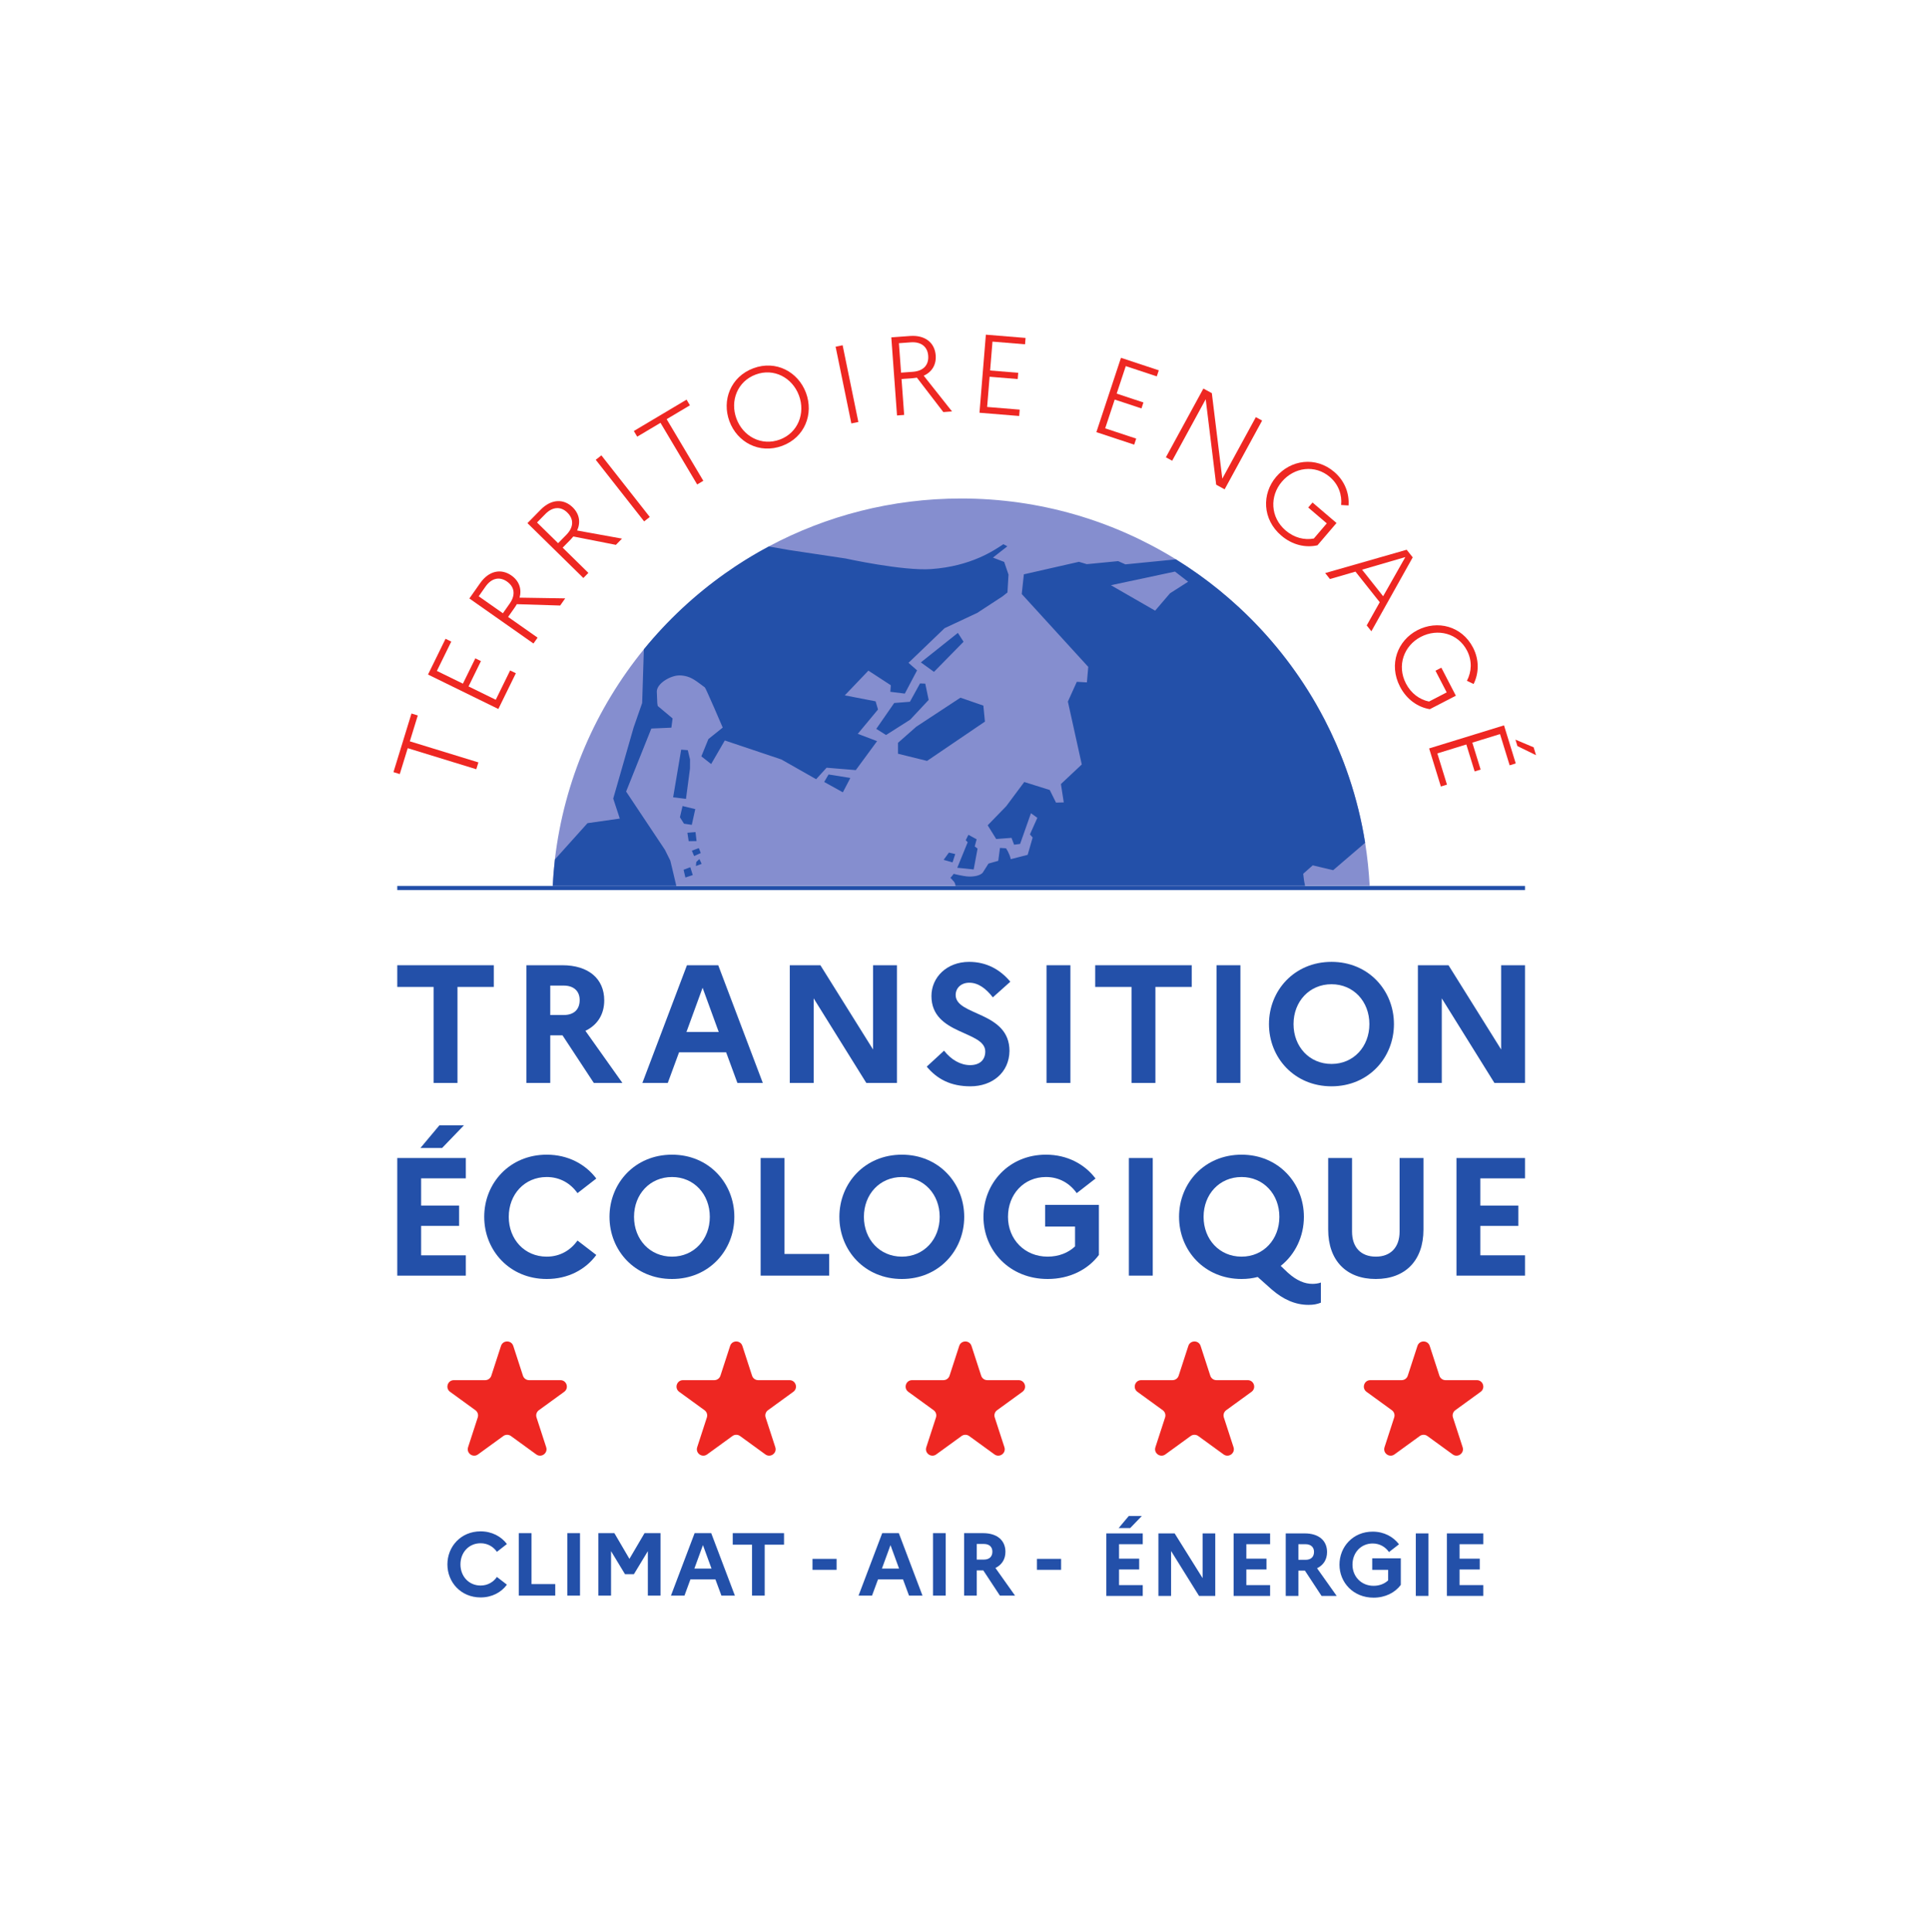 <?xml version="1.0" encoding="UTF-8" standalone="no"?>
<svg
   xmlns:dc="http://purl.org/dc/elements/1.1/"
   xmlns:cc="http://creativecommons.org/ns#"
   xmlns:rdf="http://www.w3.org/1999/02/22-rdf-syntax-ns#"
   xmlns:svg="http://www.w3.org/2000/svg"
   xmlns="http://www.w3.org/2000/svg"
   xmlns:sodipodi="http://sodipodi.sourceforge.net/DTD/sodipodi-0.dtd"
   xmlns:inkscape="http://www.inkscape.org/namespaces/inkscape"
   version="1.1"
   id="svg2"
   xml:space="preserve"
   width="1094.88"
   height="1096.12"
   viewBox="0 0 1094.88 1096.12"
   sodipodi:docname="Territoire_Engage_TE_CLIMAT_5.eps"><defs
     id="defs6" /><sodipodi:namedview
     pagecolor="#ffffff"
     bordercolor="#666666"
     borderopacity="1"
     objecttolerance="10"
     gridtolerance="10"
     guidetolerance="10"
     inkscape:pageopacity="0"
     inkscape:pageshadow="2"
     inkscape:window-width="640"
     inkscape:window-height="480"
     id="namedview4" /><g
     id="g10"
     inkscape:groupmode="layer"
     inkscape:label="ink_ext_XXXXXX"
     transform="matrix(1.333,0,0,-1.333,0,1096.12)"><g
       id="g12"
       transform="scale(0.1)"><path
         d="m 1789.36,3336.71 80.8,96.53 h 104.4 l -92.96,-96.53 z m -98.69,-42.9 h 291.75 v -86.54 h -190.2 v -115.84 h 161.6 v -86.52 h -161.6 v -125.14 h 190.2 v -86.53 h -291.75 v 500.57"
         style="fill:#2350a9;fill-opacity:1;fill-rule:nonzero;stroke:none"
         id="path14" /><path
         d="m 2457.62,2942.7 80.11,-61.5 c -45.77,-62.22 -120.14,-102.26 -210.96,-102.26 -158.04,0 -266.02,121.56 -266.02,264.58 0,143.02 107.98,264.59 266.02,264.59 90.82,0 165.19,-40.77 210.96,-101.55 l -80.11,-62.21 c -28.6,40.75 -73.65,68.65 -130.85,68.65 -94.38,0 -161.61,-73.66 -161.61,-169.48 0,-95.82 67.23,-169.47 161.61,-169.47 57.2,0 102.25,27.89 130.85,68.65"
         style="fill:#2350a9;fill-opacity:1;fill-rule:nonzero;stroke:none"
         id="path16" /><path
         d="m 3020.79,3043.52 c 0,95.82 -67.21,169.48 -160.89,169.48 -94.38,0 -161.61,-73.66 -161.61,-169.48 0,-95.82 67.23,-169.47 161.61,-169.47 93.68,0 160.89,73.65 160.89,169.47 z m 104.4,0 c 0,-143.02 -107.97,-264.58 -265.29,-264.58 -158.04,0 -266.02,121.56 -266.02,264.58 0,143.02 107.98,264.59 266.02,264.59 157.32,0 265.29,-121.57 265.29,-264.59"
         style="fill:#2350a9;fill-opacity:1;fill-rule:nonzero;stroke:none"
         id="path18" /><path
         d="m 3237.13,3293.81 h 101.53 v -408.32 h 190.22 v -92.25 h -291.75 v 500.57"
         style="fill:#2350a9;fill-opacity:1;fill-rule:nonzero;stroke:none"
         id="path20" /><path
         d="m 3999.09,3043.52 c 0,95.82 -67.21,169.48 -160.88,169.48 -94.39,0 -161.62,-73.66 -161.62,-169.48 0,-95.82 67.23,-169.47 161.62,-169.47 93.67,0 160.88,73.65 160.88,169.47 z m 104.4,0 c 0,-143.02 -107.97,-264.58 -265.28,-264.58 -158.05,0 -266.02,121.56 -266.02,264.58 0,143.02 107.97,264.59 266.02,264.59 157.31,0 265.28,-121.57 265.28,-264.59"
         style="fill:#2350a9;fill-opacity:1;fill-rule:nonzero;stroke:none"
         id="path22" /><path
         d="m 4575.11,2917.66 v 84.38 h -127.3 v 92.25 h 228.83 V 2881.2 c -46.48,-62.22 -124.42,-102.26 -218.1,-102.26 -162.31,0 -273.16,121.56 -273.16,264.58 0,143.02 107.98,264.59 266.02,264.59 90.82,0 165.19,-40.77 210.95,-101.55 l -80.1,-62.21 c -28.6,40.75 -73.65,68.65 -130.85,68.65 -94.39,0 -161.62,-73.66 -161.62,-169.48 0,-95.82 70.8,-169.47 168.76,-169.47 47.2,0 87.96,16.45 116.57,43.61"
         style="fill:#2350a9;fill-opacity:1;fill-rule:nonzero;stroke:none"
         id="path24" /><path
         d="m 4804.31,3293.81 h 101.55 v -500.57 h -101.55 v 500.57"
         style="fill:#2350a9;fill-opacity:1;fill-rule:nonzero;stroke:none"
         id="path26" /><path
         d="m 5444.7,3043.52 c 0,95.82 -67.21,169.48 -160.88,169.48 -94.39,0 -161.62,-73.66 -161.62,-169.48 0,-95.82 67.23,-169.47 161.62,-169.47 93.67,0 160.88,73.65 160.88,169.47 z m 140.87,-285.32 c 10.73,0 25.03,1.44 35.76,5.72 v -85.8 c -16.44,-6.44 -30.75,-9.3 -52.92,-9.3 -55.77,0 -107.26,22.89 -156.6,65.78 l -59.36,52.92 c -21.44,-5.72 -44.33,-8.58 -68.63,-8.58 -158.05,0 -266.02,121.56 -266.02,264.58 0,143.02 107.97,264.59 266.02,264.59 157.31,0 265.28,-121.57 265.28,-264.59 0,-83.66 -37.17,-160.17 -98.67,-208.81 l 30.04,-28.59 c 38.6,-35.04 72.92,-47.92 105.1,-47.92"
         style="fill:#2350a9;fill-opacity:1;fill-rule:nonzero;stroke:none"
         id="path28" /><path
         d="m 5956.36,3293.81 h 101.54 v -304.63 c 0,-131.59 -77.23,-210.24 -203.08,-210.24 -125.13,0 -202.37,78.65 -202.37,210.24 v 304.63 h 101.54 V 2980.6 c 0,-67.22 37.9,-106.55 101.54,-106.55 62.22,0 100.83,39.33 100.83,106.55 v 313.21"
         style="fill:#2350a9;fill-opacity:1;fill-rule:nonzero;stroke:none"
         id="path30" /><path
         d="m 6198.44,3293.81 h 291.75 v -86.54 h -190.22 v -115.84 h 161.62 v -86.52 h -161.62 v -125.14 h 190.22 v -86.53 h -291.75 v 500.57"
         style="fill:#2350a9;fill-opacity:1;fill-rule:nonzero;stroke:none"
         id="path32" /><path
         d="m 1690.67,4114.46 h 410.86 v -92.33 h -154.61 v -408.72 h -101.64 v 408.72 h -154.61 v 92.33"
         style="fill:#2350a9;fill-opacity:1;fill-rule:nonzero;stroke:none"
         id="path34" /><path
         d="m 2341.72,4027.85 v -125.26 h 57.25 c 42.96,0 68,22.91 68,63.71 0,37.93 -25.04,61.55 -68,61.55 z m -101.64,86.61 h 153.17 c 110.24,0 178.23,-56.54 178.23,-149.6 0,-60.13 -29.34,-105.22 -80.16,-129.56 l 157.48,-221.89 h -121.69 l -133.15,202.57 h -52.24 v -202.57 h -101.64 v 501.05"
         style="fill:#2350a9;fill-opacity:1;fill-rule:nonzero;stroke:none"
         id="path36" /><path
         d="m 3058.79,3830.29 -68.71,188.26 -68.72,-188.26 z m -135.29,284.17 h 133.15 l 189.69,-501.05 h -108.1 l -47.95,130.27 h -200.42 l -47.97,-130.27 h -108.07 l 189.67,501.05"
         style="fill:#2350a9;fill-opacity:1;fill-rule:nonzero;stroke:none"
         id="path38" /><path
         d="m 3361.16,4114.46 h 130.26 l 224.06,-358.61 v 358.61 h 101.63 v -501.05 h -130.26 l -224.04,360.04 v -360.04 h -101.65 v 501.05"
         style="fill:#2350a9;fill-opacity:1;fill-rule:nonzero;stroke:none"
         id="path40" /><path
         d="m 4017.7,3750.84 c 30.05,-38.66 70.14,-61.56 110.94,-61.56 40.09,0 64.42,21.48 64.42,57.98 0,89.47 -229.05,69.44 -229.05,236.21 0,79.46 65.13,145.31 160.33,145.31 75.17,0 133.14,-33.64 175.38,-84.47 l -74.45,-66.57 c -29.34,37.94 -62.27,62.28 -100.21,62.28 -35.08,0 -57.97,-22.9 -57.97,-52.25 0,-89.48 229.05,-68.72 229.05,-238.36 -1.44,-93.05 -74.44,-150.32 -166.06,-150.32 -84.47,0 -141.74,30.78 -186.12,83.75 l 73.74,68"
         style="fill:#2350a9;fill-opacity:1;fill-rule:nonzero;stroke:none"
         id="path42" /><path
         d="m 4453.75,4114.46 h 101.64 v -501.05 h -101.64 v 501.05"
         style="fill:#2350a9;fill-opacity:1;fill-rule:nonzero;stroke:none"
         id="path44" /><path
         d="m 4660.89,4114.46 h 410.87 v -92.33 H 4917.15 V 3613.41 H 4815.5 v 408.72 h -154.61 v 92.33"
         style="fill:#2350a9;fill-opacity:1;fill-rule:nonzero;stroke:none"
         id="path46" /><path
         d="m 5177.25,4114.46 h 101.65 v -501.05 h -101.65 v 501.05"
         style="fill:#2350a9;fill-opacity:1;fill-rule:nonzero;stroke:none"
         id="path48" /><path
         d="m 5827.79,3863.93 c 0,95.92 -67.27,169.65 -161.05,169.65 -94.48,0 -161.77,-73.73 -161.77,-169.65 0,-95.92 67.29,-169.64 161.77,-169.64 93.78,0 161.05,73.72 161.05,169.64 z m 104.51,0 c 0,-143.15 -108.09,-264.84 -265.56,-264.84 -158.19,0 -266.28,121.69 -266.28,264.84 0,143.16 108.09,264.85 266.28,264.85 157.47,0 265.56,-121.69 265.56,-264.85"
         style="fill:#2350a9;fill-opacity:1;fill-rule:nonzero;stroke:none"
         id="path50" /><path
         d="m 6034.23,4114.46 h 130.27 l 224.05,-358.61 v 358.61 h 101.64 v -501.05 h -130.28 l -224.04,360.04 v -360.04 h -101.64 v 501.05"
         style="fill:#2350a9;fill-opacity:1;fill-rule:nonzero;stroke:none"
         id="path52" /><path
         d="M 6490.19,4452.06 H 1690.67 v -17.73 h 4799.52 v 17.73"
         style="fill:#2350a9;fill-opacity:1;fill-rule:nonzero;stroke:none"
         id="path54" /><path
         d="m 1674.52,4936.45 76.63,249.46 26.86,-8.25 -33.84,-110.16 291.78,-89.64 -8.95,-29.13 -291.78,89.63 -33.85,-110.16 -26.85,8.25"
         style="fill:#ee2722;fill-opacity:1;fill-rule:nonzero;stroke:none"
         id="path56" /><path
         d="m 1821.54,5351.79 74.58,152.19 24.38,-11.94 -61.19,-124.84 110.73,-54.26 52.81,107.74 23.93,-11.73 -52.79,-107.74 115.86,-56.79 61.17,124.84 24.37,-11.94 -74.58,-152.19 -299.27,146.66"
         style="fill:#ee2722;fill-opacity:1;fill-rule:nonzero;stroke:none"
         id="path58" /><path
         d="m 2037.31,5684.9 102.86,-72.3 29.03,41.3 c 25.19,35.84 21.55,70.43 -11.57,93.71 -31.95,22.45 -66.11,14.43 -91.3,-21.41 z m -39.74,-9.33 46.01,65.47 c 36.69,52.2 88.37,63.62 133.18,32.13 32.34,-22.73 44.45,-56.85 34.54,-94.14 l 194.03,-3.05 -21.36,-30.41 -184.58,5.74 c -2.62,-4.56 -5.24,-9.13 -8.53,-13.8 l -28.48,-40.53 125.47,-88.17 -17.53,-24.94 -272.75,191.7"
         style="fill:#ee2722;fill-opacity:1;fill-rule:nonzero;stroke:none"
         id="path60" /><path
         d="m 2285.46,5998.96 89.74,-88.07 35.35,36.04 c 30.69,31.26 32.72,65.97 3.83,94.32 -27.87,27.35 -62.87,25 -93.56,-6.26 z m -40.72,-2.74 56.04,57.11 c 44.7,45.53 97.54,48.38 136.63,10.03 28.21,-27.68 34.61,-63.33 18.77,-98.5 l 190.93,-34.57 -26.02,-26.51 -181.17,35.67 c -3.33,-4.07 -6.66,-8.14 -10.66,-12.23 l -34.7,-35.35 109.45,-107.41 -21.35,-21.75 -237.92,233.51"
         style="fill:#ee2722;fill-opacity:1;fill-rule:nonzero;stroke:none"
         id="path62" /><path
         d="m 2535.35,6265.85 23.97,18.83 205.97,-262.21 -23.98,-18.84 -205.96,262.22"
         style="fill:#ee2722;fill-opacity:1;fill-rule:nonzero;stroke:none"
         id="path64" /><path
         d="m 2697.49,6388.44 224.31,133.44 14.37,-24.15 -99.06,-58.93 156.09,-262.37 -26.19,-15.58 -156.09,262.36 -99.06,-58.92 -14.37,24.15"
         style="fill:#ee2722;fill-opacity:1;fill-rule:nonzero;stroke:none"
         id="path66" /><path
         d="m 3400.21,6539.73 c -28.23,75.85 -106.81,117.73 -184,89.01 -78.09,-29.07 -110.17,-112.13 -81.94,-187.99 28.22,-75.85 106.8,-117.73 184.9,-88.67 77.18,28.73 109.11,112.23 81.04,187.65 z m 29.9,11.13 c 33.21,-89.25 -4.6,-189.69 -100.98,-225.55 -97.28,-36.2 -191.55,15.07 -224.76,104.32 -33.22,89.25 4.59,189.68 101.88,225.88 96.37,35.86 190.65,-15.41 223.86,-104.65"
         style="fill:#ee2722;fill-opacity:1;fill-rule:nonzero;stroke:none"
         id="path68" /><path
         d="m 3556.16,6747.25 29.86,6.12 66.96,-326.63 -29.86,-6.12 -66.96,326.63"
         style="fill:#ee2722;fill-opacity:1;fill-rule:nonzero;stroke:none"
         id="path70" /><path
         d="m 3825.57,6762.14 9.16,-125.38 50.34,3.69 c 43.69,3.19 68.14,27.9 65.19,68.25 -2.85,38.95 -30.67,60.3 -74.36,57.12 z m -32.37,24.84 79.77,5.82 c 63.63,4.67 105.18,-28.1 109.17,-82.71 2.88,-39.42 -15.86,-70.39 -50.97,-86.32 l 120.44,-152.08 -37.04,-2.72 -112.39,146.48 c -5.2,-0.86 -10.39,-1.71 -16.08,-2.13 l -49.38,-3.63 11.17,-152.9 -30.39,-2.22 -24.3,332.41"
         style="fill:#ee2722;fill-opacity:1;fill-rule:nonzero;stroke:none"
         id="path72" /><path
         d="m 4195.62,6798.39 168.96,-13.83 -2.21,-27.06 -138.59,11.34 -10.06,-122.92 119.6,-9.79 -2.17,-26.59 -119.6,9.79 -10.53,-128.62 138.58,-11.34 -2.21,-27.05 -168.96,13.82 27.19,332.25"
         style="fill:#ee2722;fill-opacity:1;fill-rule:nonzero;stroke:none"
         id="path74" /><path
         d="m 4770.65,6699.95 160.93,-53.23 -8.53,-25.78 -131.99,43.68 -38.74,-117.07 113.92,-37.7 -8.38,-25.31 -113.91,37.68 -40.53,-122.5 132,-43.68 -8.53,-25.76 -160.93,53.25 104.69,316.42"
         style="fill:#ee2722;fill-opacity:1;fill-rule:nonzero;stroke:none"
         id="path76" /><path
         d="m 5121.33,6569.09 35.96,-19.59 44.58,-363.84 142.71,261.72 26.75,-14.59 -159.58,-292.66 -35.95,19.61 -44.59,363.83 -142.7,-261.7 -26.76,14.59 159.58,292.63"
         style="fill:#ee2722;fill-opacity:1;fill-rule:nonzero;stroke:none"
         id="path78" /><path
         d="m 5591.42,5930.78 55.05,64.48 -78.96,67.43 18.25,21.37 102.14,-87.23 -81.03,-94.89 c -50.46,-11.42 -106.84,1.03 -153.93,41.24 -81.14,69.28 -83.61,177.87 -21.76,250.32 61.86,72.44 168.05,88.25 247.02,20.82 44.91,-38.36 64.64,-91.53 60.91,-142.83 l -31.56,1.9 c 4.36,43.25 -10.96,87.64 -47.91,119.2 -63.39,54.12 -151.61,41.76 -204.19,-19.81 -52.58,-61.58 -49.51,-151.88 16.05,-207.87 36.22,-30.93 79.64,-41.7 119.92,-34.13"
         style="fill:#ee2722;fill-opacity:1;fill-rule:nonzero;stroke:none"
         id="path80" /><path
         d="m 5886.34,5685.04 94.5,166.73 -184.17,-53.67 z m 100.13,197.95 25.75,-32.48 -175.97,-314.62 -19.83,25 55.46,98.7 -103.28,130.22 -108.73,-31.53 -20.13,25.37 346.73,99.34"
         style="fill:#ee2722;fill-opacity:1;fill-rule:nonzero;stroke:none"
         id="path82" /><path
         d="m 6081.55,5236.82 75.28,38.99 -47.74,92.2 24.95,12.91 61.75,-119.25 -110.8,-57.38 c -51.03,8.44 -98.56,41.21 -127.04,96.19 -49.05,94.74 -10.44,196.24 74.15,240.04 84.58,43.79 188.88,18.43 236.62,-73.77 27.15,-52.44 25.4,-109.12 2.62,-155.23 l -28.52,13.65 c 20.33,38.41 22.86,85.3 0.53,128.45 -38.32,74 -124.69,95.79 -196.58,58.56 -71.89,-37.23 -103.07,-122.02 -63.44,-198.57 21.9,-42.29 58.05,-68.61 98.22,-76.79"
         style="fill:#ee2722;fill-opacity:1;fill-rule:nonzero;stroke:none"
         id="path84" /><path
         d="m 6449.37,5074.67 77.31,-32.49 10.38,-33.68 -79.27,38.86 z m -48.64,60.77 49.95,-162.04 -25.95,-8 -40.97,132.92 -117.9,-36.34 35.36,-114.71 -25.49,-7.86 -35.36,114.71 -123.36,-38.04 40.98,-132.9 -25.95,-8.01 -49.96,162.06 318.65,98.21"
         style="fill:#ee2722;fill-opacity:1;fill-rule:nonzero;stroke:none"
         id="path86" /><path
         d="M 5829,4452.48 H 2352.08 c 1.88,37.81 5.11,75.28 9.37,112.4 39.52,336.88 175.08,644.13 378.61,894.14 100.48,123.14 217.14,232.13 347.09,323.94 58.93,41.89 120.58,80.04 184.79,114.27 243.89,130.13 522.69,203.87 818.52,203.87 335.34,0 648.2,-94.69 913.89,-258.88 0,0 0.17,0 0.17,-0.17 342.84,-212.03 606.82,-539.71 736.94,-928.54 30.14,-89.75 53.14,-182.74 68.29,-278.29 9.54,-59.94 16.01,-120.92 19.25,-182.74"
         style="fill:#858ecf;fill-opacity:1;fill-rule:nonzero;stroke:none"
         id="path88" /><path
         d="m 3526.21,4926.46 -18.73,-31.85 79.53,-44.11 31.85,61.14 z m 658.77,293.1 -97.58,33.72 -188.03,-123.64 -77.66,-68.46 v -46.5 l 123.64,-30.48 246.27,167.24 z m -247.29,93.51 -22.31,0.85 -42.92,-78.01 -66.94,-5.27 -76.29,-110.03 41.55,-26.22 102.87,65.4 78.52,83.96 z m 138.8,215.95 -157.54,-125.52 55.87,-40.36 125.86,128.24 z m -1149.43,-499.18 -28.1,2.21 -34.24,-202.84 54.67,-6.64 17.04,129.09 0.17,38.84 z m -22.31,-237.76 -11.07,-47.85 17.2,-27.25 33.21,-4.94 14.82,66.93 z m 55.18,-110.87 -34.58,-2.89 5.45,-35.6 33.56,0.17 z m 13.79,-68.29 -29.29,-10.74 9.54,-22.99 28.27,12.77 c 0,0 -7.66,20.96 -8.52,20.96 z m 2.9,-46.5 c 0,0 -13.45,-11.58 -13.45,-13.11 l -1.54,-16.53 c 0.68,0 24.35,9.2 24.35,9.2 z m 1171.57,53.65 8.18,30.48 -35.08,19.08 -11.25,-22.82 8.18,-8.86 c 0,0 -44.28,-108.15 -44.28,-108.66 0,0 69.83,-6.64 69.83,-7.15 l 16.52,88.9 z m -109.85,-26.06 -22.48,-31 37.98,-10.73 11.41,35.43 z m -1100.55,-62.33 -28.61,-10.74 7.66,-33.03 31.34,10.39 z m 1335.75,1299.47 -47.85,18.4 61.31,48.03 -16.86,9.02 c -40.88,-27.25 -137.95,-93.84 -307.25,-105.93 -120.58,-8.51 -364.46,45.13 -364.46,45.13 l -241.85,36.28 -84.47,14.81 c -48.2,-25.72 -95.03,-53.47 -140.17,-83.28 -15.16,-10.05 -30.14,-20.27 -44.79,-30.65 -129.95,-91.81 -246.61,-200.8 -347.09,-323.94 l -7.16,-228.38 -36.44,-104.41 -86.69,-302.3 27.93,-85.16 -137.44,-19.58 -138.64,-154.31 c -4.25,-37.12 -7.32,-74.59 -9.19,-112.4 h 525.75 c -13.28,55.87 -24.7,105.43 -25.55,107.3 l -22.82,45.98 -165.2,247.97 107.29,268.24 85.33,3.75 5.11,39.35 -63.19,52.96 -1.87,11.24 -2.04,50.24 c 0,34.24 57.9,68.64 96.39,68.64 10.22,0 21.29,-1.54 32.53,-4.77 26.91,-7.32 52.46,-29.63 75.45,-46.32 4.26,-3.07 76.13,-171 76.13,-171 l -60.97,-48.88 -29.98,-73.57 41.73,-32.7 58.07,100.31 240.83,-80.9 147.83,-83.96 44.62,48.88 124.15,-10.22 90.61,123.31 -82.09,31.17 86.01,103.54 -10.22,34.75 -131.14,25.38 100.49,105.25 95.37,-62.17 -2.04,-27.93 61.65,-7.66 52.12,98.95 -36.45,32.01 153.62,147.5 138.63,64.89 108.15,70.67 20.78,16.52 4.43,75.97 z m 705.77,-133.52 -63.35,-73.92 -188.2,108.32 272.67,58.08 55.87,-43.26 z m 762.15,-784.12 c -4.09,12.1 -8.35,24.19 -12.61,36.28 -12.94,36.11 -27.25,71.53 -42.4,106.45 -15.33,35.08 -31.68,69.31 -49.05,103.03 -11.75,22.48 -23.85,44.62 -36.28,66.6 -88.05,153.11 -198.58,291.57 -327.34,410.96 -27.59,25.55 -56.03,50.24 -85.15,74.09 -58.42,47.51 -119.9,91.28 -184.11,130.96 v 0.17 l -215.1,-21.29 -30.83,13.8 -133.36,-12.94 -33.55,10.04 -234.34,-53.3 -9.03,-83.8 283.06,-310.13 -5.8,-66.08 -42.91,2.55 -37.98,-84.14 59.1,-267.72 -88.74,-83.29 12.1,-78.17 -33.05,-0.85 -26.56,53.65 -108.49,34.06 -76.81,-103.04 -78.85,-81.24 36.27,-58.41 65.06,4.94 11.07,-29.12 25.55,3.23 46.15,130.63 27.25,-19.42 -31.51,-70.68 11.58,-13.12 -21.29,-73.74 -71.87,-18.56 c -5.95,26.4 -20.27,46.32 -20.27,46.32 l -25.71,1.7 -7.32,-55.01 -41.56,-11.75 -24.69,-39 c -10.56,-11.58 -35.94,-17.54 -62,-16 -22.31,1.36 -61.48,11.24 -61.48,11.24 0,-1.03 -12.94,-16.53 -13.96,-16.53 0,0 9.7,-9.7 9.7,-10.9 0,0 11.07,-7.83 11.92,-23.5 h 1487.84 c -2.72,12.26 -4.42,21.46 -5.1,27.25 l -2.9,24.02 40.53,35.93 87.03,-20.61 135.91,116.49 0.17,-0.34 c -15.15,95.55 -38.15,188.54 -68.29,278.29"
         style="fill:#2350a9;fill-opacity:1;fill-rule:nonzero;stroke:none"
         id="path90" /><path
         d="m 2184.37,2494.12 41.19,-126.77 c 3.68,-11.31 14.21,-18.97 26.1,-18.97 h 133.3 c 26.59,0 37.64,-34.02 16.13,-49.64 l -107.84,-78.35 c -9.62,-6.99 -13.64,-19.38 -9.97,-30.69 l 41.19,-126.77 c 8.22,-25.28 -20.72,-46.31 -42.23,-30.68 l -107.84,78.35 c -9.61,6.99 -22.64,6.99 -32.26,0 l -107.84,-78.35 c -21.51,-15.63 -50.45,5.4 -42.23,30.68 l 41.19,126.77 c 3.68,11.31 -0.35,23.7 -9.97,30.69 l -107.84,78.35 c -21.5,15.62 -10.45,49.64 16.13,49.64 h 133.3 c 11.89,0 22.43,7.66 26.1,18.97 l 41.19,126.77 c 8.22,25.28 43.99,25.28 52.2,0"
         style="fill:#ee2722;fill-opacity:1;fill-rule:nonzero;stroke:none"
         id="path92" /><path
         d="m 3159.42,2494.12 41.19,-126.77 c 3.67,-11.31 14.21,-18.97 26.1,-18.97 h 133.3 c 26.58,0 37.64,-34.02 16.13,-49.64 l -107.84,-78.35 c -9.62,-6.99 -13.64,-19.38 -9.97,-30.69 l 41.19,-126.77 c 8.22,-25.28 -20.72,-46.31 -42.23,-30.68 l -107.84,78.35 c -9.62,6.99 -22.64,6.99 -32.26,0 l -107.84,-78.35 c -21.51,-15.63 -50.45,5.4 -42.23,30.68 l 41.19,126.77 c 3.67,11.31 -0.35,23.7 -9.97,30.69 l -107.84,78.35 c -21.51,15.62 -10.45,49.64 16.13,49.64 h 133.3 c 11.89,0 22.43,7.66 26.1,18.97 l 41.19,126.77 c 8.21,25.28 43.99,25.28 52.2,0"
         style="fill:#ee2722;fill-opacity:1;fill-rule:nonzero;stroke:none"
         id="path94" /><path
         d="m 4134.47,2494.12 41.19,-126.77 c 3.67,-11.31 14.21,-18.97 26.1,-18.97 h 133.3 c 26.58,0 37.63,-34.02 16.13,-49.64 l -107.84,-78.35 c -9.62,-6.99 -13.65,-19.38 -9.97,-30.69 l 41.19,-126.77 c 8.22,-25.28 -20.72,-46.31 -42.23,-30.68 l -107.84,78.35 c -9.62,6.99 -22.64,6.99 -32.26,0 l -107.84,-78.35 c -21.51,-15.63 -50.45,5.4 -42.23,30.68 l 41.19,126.77 c 3.67,11.31 -0.35,23.7 -9.97,30.69 l -107.84,78.35 c -21.51,15.62 -10.45,49.64 16.13,49.64 h 133.3 c 11.89,0 22.42,7.66 26.1,18.97 l 41.19,126.77 c 8.21,25.28 43.98,25.28 52.2,0"
         style="fill:#ee2722;fill-opacity:1;fill-rule:nonzero;stroke:none"
         id="path96" /><path
         d="m 5109.52,2494.12 41.19,-126.77 c 3.67,-11.31 14.21,-18.97 26.1,-18.97 h 133.29 c 26.59,0 37.64,-34.02 16.13,-49.64 l -107.83,-78.35 c -9.62,-6.99 -13.65,-19.38 -9.97,-30.69 l 41.19,-126.77 c 8.21,-25.28 -20.73,-46.31 -42.23,-30.68 l -107.84,78.35 c -9.62,6.99 -22.65,6.99 -32.26,0 l -107.84,-78.35 c -21.51,-15.63 -50.45,5.4 -42.24,30.68 l 41.2,126.77 c 3.67,11.31 -0.36,23.7 -9.97,30.69 l -107.84,78.35 c -21.51,15.62 -10.46,49.64 16.13,49.64 h 133.3 c 11.89,0 22.42,7.66 26.1,18.97 l 41.19,126.77 c 8.21,25.28 43.98,25.28 52.2,0"
         style="fill:#ee2722;fill-opacity:1;fill-rule:nonzero;stroke:none"
         id="path98" /><path
         d="m 6084.56,2494.12 41.19,-126.77 c 3.68,-11.31 14.22,-18.97 26.11,-18.97 h 133.29 c 26.59,0 37.64,-34.02 16.13,-49.64 l -107.84,-78.35 c -9.61,-6.99 -13.64,-19.38 -9.97,-30.69 l 41.2,-126.77 c 8.21,-25.28 -20.73,-46.31 -42.24,-30.68 l -107.83,78.35 c -9.62,6.99 -22.65,6.99 -32.27,0 l -107.84,-78.35 c -21.5,-15.63 -50.44,5.4 -42.23,30.68 l 41.19,126.77 c 3.68,11.31 -0.35,23.7 -9.97,30.69 l -107.83,78.35 c -21.51,15.62 -10.46,49.64 16.12,49.64 h 133.3 c 11.89,0 22.43,7.66 26.1,18.97 l 41.2,126.77 c 8.21,25.28 43.98,25.28 52.19,0"
         style="fill:#ee2722;fill-opacity:1;fill-rule:nonzero;stroke:none"
         id="path100" /><path
         d="m 2045.32,1474.2 c -50.05,0 -85.71,39.11 -85.71,89.97 0,50.85 35.66,89.96 85.71,89.96 30.39,0 54.3,-14.79 69.5,-36.47 l 42.54,33.23 c -24.3,32.21 -63.82,53.89 -112.04,53.89 -83.89,0 -141.23,-64.63 -141.23,-140.61 0,-75.99 57.34,-140.62 141.23,-140.62 48.22,0 87.74,21.27 112.04,54.3 l -42.54,32.82 c -15.2,-21.68 -39.11,-36.47 -69.5,-36.47"
         style="fill:#2350a9;fill-opacity:1;fill-rule:nonzero;stroke:none"
         id="path102" /><path
         d="m 2261.92,1480.28 v 216.81 h -53.9 v -265.84 h 155.01 v 49.03 h -101.11"
         style="fill:#2350a9;fill-opacity:1;fill-rule:nonzero;stroke:none"
         id="path104" /><path
         d="m 2414.29,1697.09 v -265.84 h 54.1 v 265.84 h -54.1"
         style="fill:#2350a9;fill-opacity:1;fill-rule:nonzero;stroke:none"
         id="path106" /><path
         d="m 2742.95,1697.09 -64.24,-109.42 -64.02,109.42 h -68.09 v -265.84 h 53.9 v 189.25 l 59.37,-98.08 h 37.88 l 59.37,98.08 v -189.25 h 53.91 v 265.84 h -68.08"
         style="fill:#2350a9;fill-opacity:1;fill-rule:nonzero;stroke:none"
         id="path108" /><path
         d="m 2955.09,1546.34 36.46,99.89 36.48,-99.89 z m 71.72,150.75 h -70.72 L 2855.4,1431.25 h 57.54 l 25.33,69.09 h 106.37 l 25.54,-69.09 h 57.33 l -100.7,265.84"
         style="fill:#2350a9;fill-opacity:1;fill-rule:nonzero;stroke:none"
         id="path110" /><path
         d="m 3118.4,1697.09 v -49.04 h 82.06 v -216.8 h 53.9 v 216.8 h 82.26 v 49.04 H 3118.4"
         style="fill:#2350a9;fill-opacity:1;fill-rule:nonzero;stroke:none"
         id="path112" /><path
         d="m 3457.8,1587.67 v -46.6 h 102.53 v 46.6 H 3457.8"
         style="fill:#2350a9;fill-opacity:1;fill-rule:nonzero;stroke:none"
         id="path114" /><path
         d="m 4413.07,1587.67 v -46.6 h 102.73 v 46.6 h -102.73"
         style="fill:#2350a9;fill-opacity:1;fill-rule:nonzero;stroke:none"
         id="path116" /><path
         d="m 3753.27,1546.34 36.48,99.89 36.47,-99.89 z m 71.94,150.75 h -70.72 l -100.7,-265.84 h 57.35 l 25.52,69.09 h 106.37 l 25.53,-69.09 h 57.35 l -100.7,265.84"
         style="fill:#2350a9;fill-opacity:1;fill-rule:nonzero;stroke:none"
         id="path118" /><path
         d="m 3970.69,1697.09 v -265.84 h 53.89 v 265.84 h -53.89"
         style="fill:#2350a9;fill-opacity:1;fill-rule:nonzero;stroke:none"
         id="path120" /><path
         d="m 4187.29,1584.63 h -30.39 v 66.46 h 30.39 c 22.69,0 36.07,-12.36 36.07,-32.62 0,-21.68 -13.38,-33.84 -36.07,-33.84 z m 49.04,-35.66 c 26.95,12.97 42.54,36.88 42.54,68.69 0,49.44 -36.06,79.43 -94.62,79.43 H 4103 v -265.84 h 53.9 v 107.38 h 27.75 l 70.72,-107.38 h 64.44 l -83.48,117.72"
         style="fill:#2350a9;fill-opacity:1;fill-rule:nonzero;stroke:none"
         id="path122" /><path
         d="m 4803.72,1770.03 -42.95,-51.26 h 49.04 l 49.44,51.26 z m 59.57,-119.95 v 45.99 h -155 v -266.04 h 155 v 45.99 h -100.9 v 66.46 h 85.71 v 46 h -85.71 v 61.6 h 100.9"
         style="fill:#2350a9;fill-opacity:1;fill-rule:nonzero;stroke:none"
         id="path124" /><path
         d="m 5118,1696.07 v -190.46 l -118.94,190.46 h -69.1 v -266.04 h 53.9 v 191.07 l 118.94,-191.07 h 69.09 v 266.04 H 5118"
         style="fill:#2350a9;fill-opacity:1;fill-rule:nonzero;stroke:none"
         id="path126" /><path
         d="m 5405.31,1650.08 v 45.99 H 5250.1 v -266.04 h 155.21 v 45.99 H 5304.2 v 66.46 h 85.71 v 46 h -85.71 v 61.6 h 101.11"
         style="fill:#2350a9;fill-opacity:1;fill-rule:nonzero;stroke:none"
         id="path128" /><path
         d="m 5556.06,1583.62 h -30.4 v 66.46 h 30.4 c 22.69,0 36.07,-12.57 36.07,-32.63 0,-21.68 -13.38,-33.83 -36.07,-33.83 z m 49.04,-35.87 c 26.94,12.97 42.55,36.88 42.55,68.89 0,49.44 -36.07,79.43 -94.63,79.43 h -81.25 v -266.04 h 53.89 v 107.59 h 27.77 l 70.71,-107.59 h 64.43 l -83.47,117.72"
         style="fill:#2350a9;fill-opacity:1;fill-rule:nonzero;stroke:none"
         id="path130" /><path
         d="m 5839.93,1590.1 v -49.03 h 67.67 v -44.98 c -15.19,-14.39 -36.87,-23.1 -62,-23.1 -52.07,0 -89.75,39.1 -89.75,89.96 0,51.06 35.86,90.17 85.9,90.17 30.4,0 54.31,-14.8 69.51,-36.48 l 42.55,33.03 c -24.32,32.22 -63.83,53.9 -112.06,53.9 -83.89,0 -141.22,-64.64 -141.22,-140.62 0,-75.99 58.76,-140.42 145.07,-140.42 49.85,0 91.18,21.28 115.91,54.31 v 113.26 h -121.58"
         style="fill:#2350a9;fill-opacity:1;fill-rule:nonzero;stroke:none"
         id="path132" /><path
         d="m 6025.33,1696.07 v -266.04 h 53.9 v 266.04 h -53.9"
         style="fill:#2350a9;fill-opacity:1;fill-rule:nonzero;stroke:none"
         id="path134" /><path
         d="m 6312.65,1650.08 v 45.99 h -155.01 v -266.04 h 155.01 v 45.99 h -101.11 v 66.46 h 85.91 v 46 h -85.91 v 61.6 h 101.11"
         style="fill:#2350a9;fill-opacity:1;fill-rule:nonzero;stroke:none"
         id="path136" /></g></g></svg>
